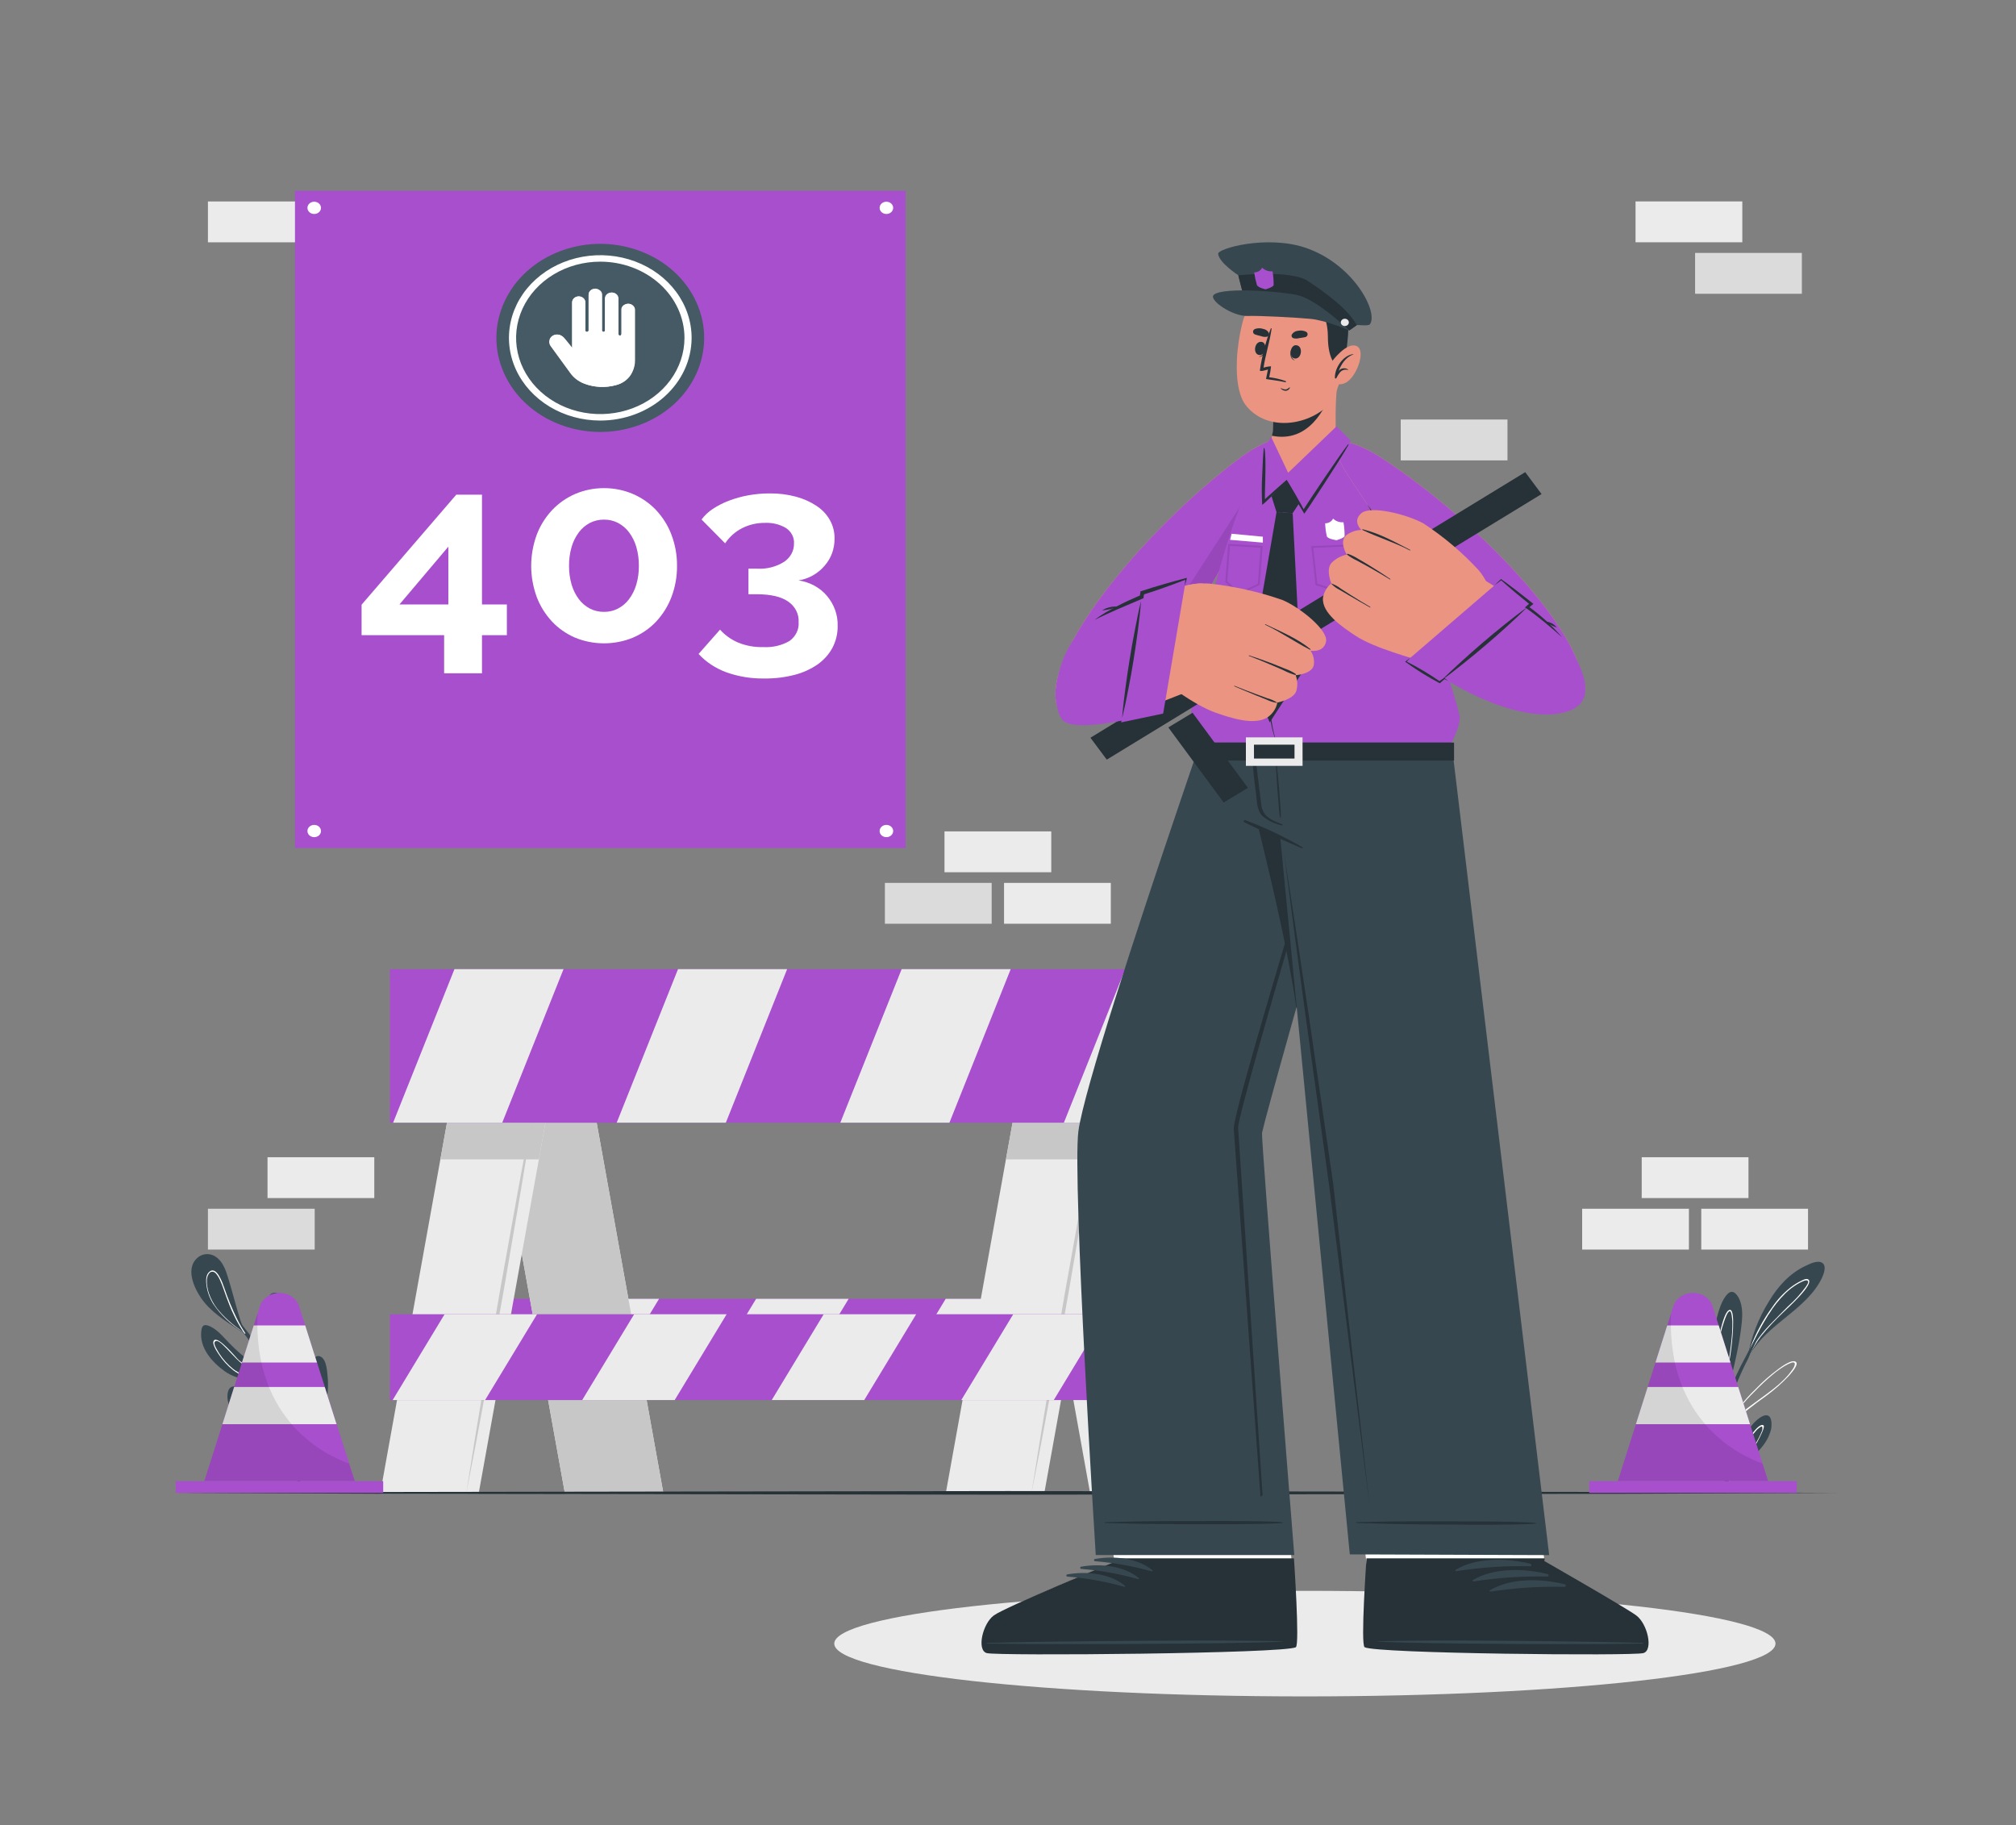 <svg width="739" height="669" viewBox="0 0 739 669" fill="none" xmlns="http://www.w3.org/2000/svg">
<rect x="0" y="0" width="739" height="669" fill="#808080" stroke="none"/>
<path d="M640.935 424.173H601.797V439.145H640.935V424.173Z" fill="#EBEBEB"/>
<path d="M619.105 443.052H579.967V458.024H619.105V443.052Z" fill="#EBEBEB"/>
<path d="M662.765 443.052H623.627V458.024H662.765V443.052Z" fill="#EBEBEB"/>
<path d="M137.203 424.173H98.065V439.145H137.203V424.173Z" fill="#EBEBEB"/>
<path d="M115.358 443.052H76.221V458.024H115.358V443.052Z" fill="#DBDBDB"/>
<path d="M385.359 304.743H346.222V319.715H385.359V304.743Z" fill="#EBEBEB"/>
<path d="M363.514 323.622H324.377V338.594H363.514V323.622Z" fill="#DBDBDB"/>
<path d="M552.595 153.776H513.458V168.749H552.595V153.776Z" fill="#DBDBDB"/>
<path d="M407.189 323.622H368.052V338.594H407.189V323.622Z" fill="#EBEBEB"/>
<path d="M638.674 73.831H599.536V88.803H638.674V73.831Z" fill="#EBEBEB"/>
<path d="M660.504 92.71H621.366V107.682H660.504V92.71Z" fill="#DBDBDB"/>
<path d="M115.358 73.845H76.221V88.817H115.358V73.845Z" fill="#EBEBEB"/>
<path d="M478.325 621.808C573.601 621.808 650.837 613.146 650.837 602.461C650.837 591.775 573.601 583.113 478.325 583.113C383.049 583.113 305.813 591.775 305.813 602.461C305.813 613.146 383.049 621.808 478.325 621.808Z" fill="#EBEBEB"/>
<path d="M101.524 505.964C95.05 506.165 87.838 506.5 82.487 502.7C77.536 499.194 73.117 493.976 73.782 487.982C73.974 486.269 74.403 485.212 76.427 485.935C79.517 487.058 81.881 490.136 84.025 492.29C86.738 495.111 89.742 497.691 92.996 499.997C95.302 501.603 97.77 502.981 100.12 504.519L101.007 505.121L101.332 505.349H101.524C101.576 505.349 101.626 505.361 101.672 505.381C101.718 505.402 101.759 505.432 101.79 505.469C101.79 505.469 101.79 505.536 101.79 505.576C101.803 505.618 101.807 505.661 101.8 505.704C101.794 505.746 101.777 505.787 101.752 505.824C101.727 505.86 101.694 505.892 101.655 505.916C101.615 505.94 101.571 505.957 101.524 505.964Z" fill="#37474F"/>
<path d="M101.834 505.576C96.159 505.482 90.01 505.723 85.473 502.231C83.379 500.553 81.592 498.584 80.182 496.397C79.531 495.434 77.566 492.544 78.378 491.393C79.856 489.319 86.626 497.789 87.572 498.605C91.118 501.524 95.443 503.557 100.12 504.506L101.007 505.108C97.71 504.48 94.547 503.378 91.636 501.843C87.601 499.662 85.355 496.491 82.192 493.427C81.512 492.771 79.457 490.59 78.674 491.955C78.171 492.852 80.152 495.675 80.477 496.277C81.811 498.314 83.475 500.159 85.414 501.749C89.951 505.335 96.055 505.201 101.79 505.416C101.805 505.509 101.834 505.536 101.834 505.576Z" fill="white"/>
<path d="M105.086 509.537C105.086 509.751 104.983 509.978 104.924 510.206C104.919 510.234 104.905 510.261 104.884 510.282C104.863 510.303 104.836 510.319 104.805 510.326C104.742 510.346 104.673 510.345 104.611 510.323C104.548 510.301 104.497 510.259 104.465 510.206C104.451 510.184 104.444 510.158 104.444 510.132C104.444 510.107 104.451 510.081 104.465 510.059C104.459 510.032 104.459 510.005 104.465 509.978V509.778C104.456 509.756 104.456 509.732 104.465 509.711C103.313 505.844 102.869 501.817 101.657 497.936C100.445 494.056 99.071 490.604 98.243 486.831C97.726 484.449 95.893 472.501 101.702 474C104.288 474.655 106.047 478.014 107.022 480.047C108.306 482.769 109.032 485.68 109.165 488.637C109.668 495.916 106.712 502.553 105.086 509.537Z" fill="#37474F"/>
<path d="M106.948 494.658C107.069 491.929 106.755 489.199 106.017 486.55C105.751 485.64 104.539 481.198 102.854 481.345C101.79 481.412 101.598 483.312 101.509 483.941C101.14 486.617 102.1 489.293 102.662 491.902C103.81 497.163 104.527 502.494 104.805 507.851C104.805 508.186 104.687 508.534 104.657 508.868C104.628 509.203 104.569 509.43 104.524 509.711C104.48 509.992 104.524 509.898 104.524 510.005C104.516 510.081 104.516 510.157 104.524 510.233C104.556 510.286 104.607 510.328 104.67 510.35C104.732 510.372 104.801 510.373 104.864 510.353C104.864 510.126 104.864 509.912 104.968 509.698C104.968 509.872 104.968 510.045 104.968 510.233C104.968 510.032 104.968 509.858 105.086 509.671C105.079 509.631 105.079 509.59 105.086 509.55C105.086 509.243 105.086 508.948 105.086 508.654C106.015 504.027 106.637 499.353 106.948 494.658ZM104.982 506.7C104.82 503.57 104.48 500.452 103.992 497.334C103.593 494.832 103.076 492.357 102.514 489.882C102.128 488.495 101.881 487.08 101.775 485.654C101.775 484.57 101.893 480.529 104.184 482.978C105.84 484.797 106.239 488.651 106.446 490.872C106.636 493.342 106.581 495.823 106.283 498.284C105.958 501.161 105.441 503.944 104.938 506.714L104.982 506.7Z" fill="white"/>
<path d="M108.574 525.593C108.496 525.602 108.416 525.602 108.338 525.593C102.426 525.325 94.548 525.834 89.626 522.288C85.99 519.612 82.428 514.501 83.581 510.112C84.882 505.175 92.257 511.102 94.208 512.534C99.302 516.539 104.142 520.801 108.707 525.298C108.7 525.329 108.7 525.361 108.707 525.392C108.825 525.526 108.707 525.566 108.574 525.593Z" fill="#37474F"/>
<path d="M108.766 525.445L107.746 524.856C103.903 522.653 100.13 520.303 96.425 517.805C95.508 517.163 88.857 511.798 87.852 513.711C87.246 514.875 89.449 517.23 90.143 518.033C91.393 519.456 92.891 520.685 94.577 521.672C98.523 523.893 103.297 524.348 107.761 525.445C107.977 525.477 108.19 525.526 108.397 525.592H108.5C108.707 525.566 108.825 525.526 108.766 525.445ZM97.075 522.395C95.188 521.62 93.459 520.561 91.961 519.264C90.971 518.421 87.527 515.25 88.414 513.912C88.902 513.216 89.316 513.577 90.247 514.005C90.683 514.195 91.103 514.414 91.503 514.661C92.493 515.25 93.41 515.932 94.341 516.601C95.952 517.779 97.607 518.916 99.292 520.013C102.041 521.797 104.859 523.514 107.746 525.164C104.199 524.161 100.504 523.773 97.075 522.395Z" fill="white"/>
<path d="M119.378 514.568C117.837 520.713 114.307 526.303 109.239 530.624C109.239 530.624 109.239 530.624 109.121 530.624C109.067 530.641 109.009 530.641 108.955 530.624C108.901 530.607 108.856 530.574 108.825 530.53C108.803 530.51 108.785 530.486 108.772 530.46C108.76 530.434 108.753 530.405 108.753 530.376C108.753 530.348 108.76 530.319 108.772 530.293C108.785 530.266 108.803 530.242 108.825 530.223L109.121 529.942C110.097 522.663 111.175 515.424 112.077 508.132C112.269 506.406 113.762 495.461 117.487 497.241C119.777 498.351 119.925 502.834 120.117 504.854C120.422 508.107 120.173 511.383 119.378 514.568Z" fill="#37474F"/>
<path d="M117.22 504.813C117.028 504.198 116.673 503.583 115.92 504.011C114.442 504.827 113.91 509.965 113.658 511.396C112.668 517.27 111.131 522.917 109.579 528.657L109.18 530.115L108.825 530.557C108.857 530.598 108.903 530.63 108.956 530.647C109.009 530.664 109.067 530.665 109.121 530.65C109.121 530.65 109.121 530.557 109.121 530.503C109.121 530.45 109.446 530.115 109.594 529.914C112.144 526.77 114.139 523.285 115.506 519.585C116.356 517.269 116.936 514.879 117.235 512.453C117.516 510.125 117.974 507.021 117.22 504.813ZM109.638 529.513L109.372 529.847C109.372 529.647 109.505 529.459 109.564 529.259C111.096 524.876 112.306 520.406 113.185 515.879C113.614 513.591 113.895 511.276 114.412 509.001C114.634 508.038 115.151 505.282 116.038 504.84C116.925 504.399 116.895 505.469 116.984 506.085C117.072 506.7 116.984 507.329 116.984 507.757C117.128 515.528 114.557 523.143 109.638 529.513Z" fill="white"/>
<path d="M110.215 546.291H109.032C109.032 545.341 109.032 544.405 109.032 543.468C108.899 539.668 108.722 535.868 108.471 532.055C108.338 529.887 108.16 527.733 107.909 525.606C107.909 525.539 107.909 525.459 107.909 525.392C107.909 525.325 107.909 525.044 107.909 524.856C107.909 524.669 107.909 524.495 107.835 524.295C107.296 519.474 105.924 514.761 103.771 510.326C103.017 508.841 102.204 507.396 101.332 505.964C101.332 505.83 101.169 505.696 101.081 505.563C101.091 505.523 101.091 505.482 101.081 505.442L100.829 505.014L100.623 504.706C97.888 500.344 94.711 496.183 91.755 491.982C90.897 490.791 90.04 489.587 89.212 488.369C89.155 488.303 89.105 488.231 89.065 488.155C88.992 488.071 88.928 487.982 88.873 487.888C85.148 482.536 81.483 477.184 77.61 471.965C77.448 471.778 77.802 471.604 77.95 471.791C80.566 475.257 83.271 478.669 85.961 482.107L87.025 483.445C87.734 484.355 88.503 485.252 89.138 486.121C90.617 487.941 91.932 489.747 93.277 491.594C97.269 496.701 100.907 502.028 104.17 507.543C104.406 507.958 104.628 508.372 104.85 508.8C105.071 509.229 105.13 509.322 105.249 509.59C105.367 509.857 105.559 510.205 105.707 510.513C108.121 515.876 109.467 521.584 109.683 527.372L109.771 528.59C109.771 528.763 109.771 528.964 109.771 529.151C109.764 529.249 109.764 529.348 109.771 529.446C109.771 529.58 109.771 529.7 109.771 529.847C109.771 529.941 109.771 530.035 109.771 530.142V531.185C109.949 534.985 110.052 538.785 110.141 542.585C110.111 543.856 110.17 545.074 110.215 546.291Z" fill="#37474F"/>
<path d="M74.92 477.398C71.683 473.451 67.53 465.356 72.304 461.101C73.168 460.282 74.337 459.782 75.585 459.698C76.832 459.614 78.07 459.952 79.058 460.646C81.586 462.292 82.709 465.41 83.492 467.992C85.68 474.896 87.128 481.921 89.848 488.677C89.965 488.913 90.068 489.154 90.158 489.4C90.158 489.547 89.966 489.601 89.907 489.467C89.848 489.333 89.73 489.025 89.626 488.811C84.527 485.413 78.748 482.068 74.92 477.398Z" fill="#37474F"/>
<path d="M89.936 488.691L89.862 488.571C88.762 486.928 87.775 485.226 86.906 483.473C85.106 479.797 83.551 476.026 82.251 472.18C81.733 470.709 79.413 463.457 76.546 466.347C75.348 467.564 75.526 469.718 75.703 471.204C76.033 473.592 76.882 475.897 78.201 477.987C80.933 482.037 84.598 485.506 88.946 488.156L89.522 488.544C89.556 488.609 89.596 488.672 89.641 488.731C89.636 488.771 89.636 488.812 89.641 488.852C89.665 488.857 89.69 488.857 89.715 488.852C89.739 488.86 89.765 488.864 89.79 488.863C89.817 488.863 89.842 488.857 89.865 488.847C89.889 488.837 89.91 488.823 89.927 488.805C89.944 488.788 89.958 488.767 89.966 488.745C89.963 488.724 89.952 488.706 89.936 488.691ZM88.68 487.888C85.195 485.566 82.121 482.778 79.561 479.62C78.278 477.935 77.281 476.086 76.605 474.134C76.304 473.26 76.087 472.365 75.954 471.458C75.843 470.785 75.799 470.104 75.821 469.424C75.821 467.939 76.56 466.32 77.536 466.159C78.511 465.999 79.132 466.601 79.93 467.845C80.194 468.279 80.431 468.726 80.64 469.183C81.154 470.303 81.603 471.446 81.985 472.609C82.65 474.535 83.33 476.435 84.098 478.322C84.615 479.66 85.162 480.877 85.768 482.122C86.785 484.274 87.97 486.358 89.316 488.357C89.093 488.212 88.881 488.056 88.68 487.888Z" fill="white"/>
<path d="M638.038 488.37C637.506 492.277 636.678 496.157 635.806 500.01C635.304 502.191 634.786 504.372 634.328 506.567C633.796 508.975 632.998 511.437 633.722 513.872C633.736 513.983 633.736 514.095 633.722 514.207C633.687 514.248 633.639 514.28 633.585 514.299C633.531 514.318 633.473 514.324 633.415 514.316C633.358 514.308 633.304 514.286 633.259 514.253C633.215 514.219 633.181 514.176 633.161 514.126V513.952C632.76 513.311 632.447 512.628 632.229 511.919C631.396 510.075 630.681 508.19 630.086 506.272C628.836 502.353 628.131 498.308 627.988 494.23C627.873 490.579 628.295 486.93 629.244 483.379C630.012 480.542 631.106 476.314 633.441 474.147C635.555 472.18 637.314 475.324 637.875 476.916C639.206 480.556 638.496 484.717 638.038 488.37Z" fill="#37474F"/>
<path d="M634.166 480.128C632.599 480.128 631.446 484.731 630.884 486.711C630.013 489.848 629.567 493.07 629.554 496.304C629.567 502.103 630.667 507.858 632.806 513.324C632.88 513.538 632.968 513.765 633.057 513.993V514.14C633.075 514.19 633.108 514.235 633.152 514.27C633.196 514.305 633.25 514.328 633.307 514.338C633.365 514.347 633.424 514.343 633.479 514.324C633.534 514.306 633.582 514.275 633.619 514.234C633.515 513.752 633.441 513.284 633.382 512.802C633.323 512.32 633.264 511.932 633.234 511.464C633.015 506.746 633.337 502.019 634.195 497.361C635.052 492.023 636.25 480.128 634.166 480.128ZM633.042 512.454C633.116 513.096 633.234 513.712 633.353 514.341C633.19 513.886 633.042 513.431 632.88 513.003C631.16 508.136 630.165 503.082 629.924 497.977C629.728 493.553 630.373 489.131 631.83 484.905C632.052 484.276 633.19 480.436 634.166 480.623C634.845 480.757 635.008 484.222 635.023 484.302C635.023 484.985 635.023 485.64 635.023 486.39C635.023 487.821 634.89 489.253 634.757 490.685C634.461 493.776 633.973 496.866 633.56 499.944C632.851 504.081 632.678 508.28 633.042 512.454Z" fill="white"/>
<path d="M658.346 499.234C656.986 497.99 652.936 501.054 651.931 501.777C648.908 504.001 646.109 506.463 643.566 509.136C639.215 513.274 635.609 518.006 632.88 523.158L632.747 523.318V523.573V523.653C632.722 523.681 632.708 523.717 632.708 523.753C632.708 523.79 632.722 523.825 632.747 523.854L632.954 523.639C633.456 523.078 633.988 522.542 634.521 522.007C634.606 521.912 634.7 521.822 634.801 521.74C638.727 518.167 642.904 514.829 647.305 511.745C650.321 509.541 653.106 507.091 655.626 504.426C656.232 503.703 659.499 500.278 658.346 499.234ZM657.09 501.91C653.675 507.022 647.778 510.768 642.768 514.501C639.311 516.942 636.124 519.68 633.249 522.676C635.905 518.103 639.226 513.873 643.122 510.099C645.251 507.876 647.516 505.763 649.906 503.77C651.201 502.688 652.579 501.691 654.03 500.786C654.899 500.242 655.837 499.792 656.824 499.448C658.73 498.967 657.71 501.081 657.09 501.964V501.91Z" fill="white"/>
<path d="M632.067 535.963C632.036 536.008 631.993 536.046 631.941 536.072C631.889 536.098 631.831 536.111 631.771 536.11L631.845 536.204C631.855 536.212 631.863 536.223 631.868 536.234C631.874 536.246 631.876 536.258 631.876 536.27C631.876 536.283 631.874 536.295 631.868 536.307C631.863 536.318 631.855 536.329 631.845 536.337C631.824 536.353 631.798 536.361 631.771 536.361C631.744 536.361 631.718 536.353 631.697 536.337C626.362 531.414 621.218 525.433 618.558 518.943C617.41 516.198 616.766 513.301 616.651 510.367C616.651 508.36 616.474 504.319 618.366 502.861C622.179 499.917 625.667 512.387 626.185 514.274C627.13 517.699 627.751 521.191 628.623 524.63C629.584 528.403 630.84 532.096 632.082 535.789C632.1 535.847 632.094 535.908 632.067 535.963Z" fill="#37474F"/>
<path d="M632.067 535.962C631.86 535.641 631.653 535.32 631.461 534.999C628.232 529.768 625.914 524.118 624.588 518.247C624.016 515.279 623.166 512.361 622.046 509.523C621.736 508.828 620.79 506.178 619.519 507.516C618.868 508.212 619.415 513.257 619.667 514.554C620.311 517.513 621.353 520.389 622.77 523.118C625.083 527.721 628.022 532.045 631.52 535.989L631.831 536.337C631.84 536.328 631.848 536.318 631.854 536.306C631.859 536.295 631.862 536.283 631.862 536.27C631.862 536.258 631.859 536.245 631.854 536.234C631.848 536.222 631.84 536.212 631.831 536.203L631.757 536.11C631.818 536.113 631.88 536.101 631.934 536.075C631.989 536.049 632.035 536.01 632.067 535.962ZM624.308 525.258C622.775 522.605 621.547 519.816 620.642 516.936C620.301 515.787 620.035 514.621 619.844 513.444C619.682 512.523 619.593 511.593 619.578 510.661C619.578 508.386 619.8 507.797 620.228 507.717C620.657 507.637 620.849 507.918 621.588 509.269C622.042 510.16 622.403 511.087 622.667 512.039C623.051 513.377 623.391 514.715 623.716 516.053C624.367 518.729 624.973 521.499 625.845 524.161C627.075 527.992 628.86 531.658 631.151 535.066C628.573 531.969 626.284 528.684 624.308 525.245V525.258Z" fill="white"/>
<path d="M649.197 524.001C648.567 526.402 647.372 528.652 645.694 530.597C642.516 534.611 638.467 537.863 635.008 541.609C634.491 542.158 633.988 542.733 633.53 543.322C633.53 543.388 633.072 544.205 633.087 544.138L633.249 543.281C633.796 540.605 635.629 532.738 637.89 528.684C639.258 526.119 640.96 523.711 642.96 521.512C643.935 520.509 646.241 518.341 647.97 518.836C649.7 519.331 649.463 522.743 649.197 524.001Z" fill="#37474F"/>
<path d="M646.374 522.408C644.512 521.365 639.738 529.098 639.087 530.088C636.718 533.789 634.885 537.751 633.634 541.876C633.486 542.344 633.353 542.799 633.235 543.281L633.042 544.137C633.042 544.137 633.442 543.388 633.501 543.308L633.752 543.013C634.166 542.532 634.58 542.063 635.008 541.675C637.077 538.866 639.206 536.069 641.231 533.219C642.704 531.17 643.994 529.018 645.088 526.783C645.325 526.208 647.187 522.85 646.374 522.408ZM645.842 524.576C643.196 531.266 637.816 536.618 633.708 542.572L633.515 542.866C633.515 542.692 633.619 542.518 633.678 542.344C634.787 538.954 636.247 535.666 638.038 532.523C639.134 530.611 640.358 528.761 641.704 526.984C642.398 525.982 643.163 525.021 643.994 524.107C644.379 523.733 645.472 522.769 645.842 522.89C646.211 523.01 646.005 524.134 645.886 524.576H645.842Z" fill="white"/>
<path d="M667.82 468.501C662.307 479.954 647.837 485.292 641.57 496.344C641.378 496.679 641.201 497.027 641.023 497.375C641.007 497.409 640.981 497.44 640.949 497.463C640.916 497.487 640.878 497.503 640.836 497.509C640.795 497.516 640.753 497.513 640.714 497.501C640.674 497.49 640.638 497.469 640.61 497.442C640.591 497.411 640.582 497.376 640.582 497.341C640.582 497.306 640.591 497.272 640.61 497.241L640.743 497C641.978 489.945 644.601 483.147 648.487 476.93C651.65 471.645 655.981 466.708 661.996 463.925C663.474 463.229 666.356 461.784 668.012 462.921C669.667 464.058 668.499 467.082 667.82 468.501Z" fill="#37474F"/>
<path d="M662.854 468.982C662.159 468.514 661.095 469.089 660.489 469.37C658.986 470.078 657.582 470.945 656.306 471.952C653.699 474.032 651.453 476.454 649.64 479.138C646.369 483.632 643.727 488.477 641.777 493.561C641.363 494.712 640.994 495.876 640.684 497.053C640.684 497.201 640.61 497.348 640.58 497.481C640.603 497.512 640.634 497.537 640.67 497.554C640.706 497.571 640.746 497.58 640.787 497.58C640.828 497.58 640.868 497.571 640.904 497.554C640.94 497.537 640.971 497.512 640.994 497.481C641.156 497.147 641.334 496.826 641.526 496.491C641.526 496.491 641.526 496.491 641.526 496.398C642.596 494.109 643.913 491.922 645.457 489.868C647.987 486.754 650.742 483.795 653.705 481.011C654.872 479.82 665.277 470.601 662.854 468.982ZM661.967 471.658C660.08 474.254 657.89 476.659 655.434 478.83C653.143 481.145 650.837 483.432 648.591 485.774C646.797 487.636 645.18 489.633 643.758 491.741C642.592 493.495 641.602 495.34 640.802 497.254C641.388 495.302 642.108 493.385 642.96 491.514C644.515 488.201 646.297 484.979 648.295 481.867C648.328 481.832 648.354 481.791 648.369 481.747C650.057 478.97 652.106 476.387 654.473 474.053C655.765 472.787 657.219 471.664 658.804 470.708C660.622 469.651 662.203 468.955 662.661 469.477C663.12 469.999 662.469 470.855 661.967 471.645V471.658Z" fill="white"/>
<path d="M648.561 481.934C646.906 485.159 645.325 488.437 643.758 491.728C643.019 493.267 642.28 494.806 641.57 496.344C641.57 496.344 641.57 496.411 641.57 496.438L640.772 498.111C638.154 503.108 635.989 508.29 634.299 513.605C633.568 516.434 633.128 519.319 632.983 522.221C632.983 522.516 632.983 522.823 632.983 523.118V523.6C632.976 523.693 632.976 523.787 632.983 523.881C632.88 526.396 632.983 528.911 632.983 531.36C633.057 534.785 633.382 538.184 633.737 541.569C633.73 541.667 633.73 541.765 633.737 541.863V542.332C633.737 542.412 633.737 542.479 633.737 542.559V543.001C633.855 544.084 633.959 545.181 634.062 546.279H632.909C632.171 542.952 631.707 539.579 631.52 536.19C631.513 536.119 631.513 536.047 631.52 535.976C631.52 535.655 631.52 535.307 631.52 534.986C631.52 534.665 631.52 534.183 631.52 533.768C631.52 532.792 631.446 531.815 631.431 530.851C631.134 525.191 631.581 519.518 632.762 513.953C632.762 513.805 632.762 513.658 632.88 513.498C632.874 513.435 632.874 513.373 632.88 513.31C632.897 513.202 632.922 513.095 632.954 512.989L633.116 512.467C633.205 512.16 633.308 511.852 633.397 511.558L633.486 511.277C635.262 506.514 637.39 501.865 639.856 497.361L641.127 494.913C641.378 494.458 641.615 494.003 641.851 493.575L642.975 491.514C644.733 488.29 646.566 485.105 648.31 481.867C648.369 481.68 648.65 481.774 648.561 481.934Z" fill="#37474F"/>
<path d="M450.14 476.074H187.647V507.544H450.14V476.074Z" fill="#A84FCE"/>
<path d="M241.594 476.074L222.543 507.544H188.652L207.704 476.074H241.594Z" fill="#EBEBEB"/>
<path d="M311.09 476.074L292.038 507.544H258.133L277.169 476.074H311.09Z" fill="#EBEBEB"/>
<path d="M380.57 476.074L361.519 507.544H327.614L346.665 476.074H380.57Z" fill="#EBEBEB"/>
<path d="M450.051 476.074L431 507.544H397.095L416.146 476.074H450.051Z" fill="#EBEBEB"/>
<path d="M399.636 547.483H435.744L408.992 399.005H372.899L399.636 547.483Z" fill="#EBEBEB"/>
<path d="M207.097 547.483H243.205L216.468 399.005H180.36L207.097 547.483Z" fill="#EBEBEB"/>
<path d="M414.417 547.483H450.524L423.772 399.005H387.68L414.417 547.483Z" fill="#C7C7C7"/>
<path d="M207.097 547.483H243.205L216.468 399.005H180.36L207.097 547.483Z" fill="#C7C7C7"/>
<path d="M202.191 399.019L199.944 411.515L197.535 424.949L175.454 547.483H139.361L161.427 424.949L163.851 411.515L166.098 399.019H202.191Z" fill="#EBEBEB"/>
<path d="M196.973 399.019C195.067 411.422 193.027 423.812 190.958 436.202L184.588 473.344L177.922 510.434L174.478 528.965L170.887 547.483L173.843 528.885L176.917 510.287L183.272 473.157L189.938 436.054C192.214 423.705 194.52 411.342 196.973 399.019Z" fill="#C7C7C7"/>
<path d="M199.944 411.516L197.535 424.949H161.427L163.851 411.516H199.944Z" fill="#C7C7C7"/>
<path d="M409.51 399.019L407.263 411.515L404.839 424.949L382.773 547.483H346.665L368.746 424.949L371.17 411.515L373.417 399.019H409.51Z" fill="#EBEBEB"/>
<path d="M404.174 399.019C402.267 411.422 400.228 423.812 398.159 436.202L391.788 473.344L385.123 510.434L381.679 528.965L378.087 547.483L381.043 528.885L384.118 510.287L390.488 473.157L397.154 436.054C399.415 423.705 401.721 411.342 404.174 399.019Z" fill="#C7C7C7"/>
<path d="M407.263 411.516H371.171L368.747 424.949H404.839L407.263 411.516Z" fill="#C7C7C7"/>
<path d="M405.416 481.721H142.923V513.19H405.416V481.721Z" fill="#A84FCE"/>
<path d="M196.87 481.721L177.818 513.19H143.928L162.979 481.721H196.87Z" fill="#EBEBEB"/>
<path d="M266.365 481.721L247.314 513.19H213.409L232.46 481.721H266.365Z" fill="#EBEBEB"/>
<path d="M335.846 481.721L316.795 513.19H282.89L301.941 481.721H335.846Z" fill="#EBEBEB"/>
<path d="M405.327 481.721L386.275 513.19H352.37L371.422 481.721H405.327Z" fill="#EBEBEB"/>
<path d="M452.564 355.239H142.923V411.529H452.564V355.239Z" fill="#A84FCE"/>
<path d="M206.565 355.239L184.1 411.516H144.105L166.585 355.239H206.565Z" fill="#EBEBEB"/>
<path d="M288.536 355.239L266.07 411.516H226.061L248.541 355.239H288.536Z" fill="#EBEBEB"/>
<path d="M370.491 355.239L348.025 411.516H308.03L330.511 355.239H370.491Z" fill="#EBEBEB"/>
<path d="M452.46 355.239L429.995 411.516H389.985L412.466 355.239H452.46Z" fill="#EBEBEB"/>
<path d="M64.943 547.202L141.075 546.881L217.222 546.761L369.5 546.533L521.778 546.761L597.925 546.881L674.057 547.202L597.925 547.537L521.778 547.657L369.5 547.871L217.222 547.644L141.075 547.537L64.943 547.202Z" fill="#263238"/>
<path d="M331.959 69.938H108.13V310.844H331.959V69.938Z" fill="#A84FCE"/>
<path d="M234.388 155.783C253.866 148.612 263.235 128.504 255.314 110.871C247.392 93.238 225.181 84.756 205.703 91.927C186.224 99.098 176.855 119.206 184.777 136.839C192.698 154.472 214.909 162.954 234.388 155.783Z" fill="#455A64"/>
<path d="M220.045 154.151C213.424 154.151 206.951 152.374 201.446 149.044C195.941 145.714 191.65 140.981 189.116 135.443C186.582 129.906 185.919 123.812 187.211 117.933C188.503 112.055 191.691 106.655 196.373 102.416C201.055 98.178 207.02 95.292 213.514 94.122C220.007 92.953 226.738 93.553 232.856 95.847C238.973 98.141 244.201 102.025 247.879 107.009C251.558 111.993 253.521 117.852 253.521 123.846C253.513 131.881 249.984 139.585 243.708 145.267C237.431 150.949 228.921 154.144 220.045 154.151ZM220.045 95.908C213.941 95.908 207.974 97.547 202.899 100.617C197.824 103.686 193.869 108.05 191.533 113.155C189.197 118.259 188.586 123.877 189.777 129.296C190.968 134.715 193.907 139.693 198.223 143.6C202.539 147.508 208.038 150.168 214.024 151.246C220.01 152.324 226.215 151.771 231.854 149.657C237.493 147.542 242.313 143.961 245.704 139.367C249.095 134.773 250.905 129.371 250.905 123.846C250.897 116.438 247.643 109.337 241.858 104.099C236.072 98.861 228.227 95.915 220.045 95.908Z" fill="white"/>
<path d="M209.713 127.431L209.625 127.324C208.723 126.2 207.836 125.076 206.905 123.979C206.622 123.636 206.277 123.337 205.885 123.096C205.51 122.863 205.078 122.717 204.627 122.67C204.175 122.622 203.718 122.675 203.294 122.824C202.87 122.973 202.493 123.214 202.195 123.524C201.897 123.835 201.687 124.207 201.584 124.608C201.479 125.001 201.468 125.41 201.552 125.807C201.636 126.204 201.813 126.58 202.072 126.91L209.166 136.65C210.392 138.42 212.187 139.807 214.31 140.624C217.926 142 221.957 142.203 225.72 141.199C227.061 140.878 228.303 140.283 229.351 139.459C230.399 138.636 231.225 137.606 231.765 136.449C232.447 135.074 232.795 133.582 232.785 132.074C232.785 128.06 232.785 124.046 232.785 120.099C232.785 117.945 232.785 115.791 232.785 113.637C232.799 113.297 232.725 112.959 232.569 112.649C232.412 112.34 232.177 112.069 231.883 111.857C231.537 111.584 231.109 111.411 230.653 111.36C230.197 111.31 229.735 111.385 229.326 111.576C228.899 111.737 228.536 112.014 228.287 112.368C228.039 112.722 227.917 113.137 227.937 113.556C227.937 116.46 227.937 119.35 227.937 122.253C227.937 122.748 227.715 123.016 227.316 123.016C226.917 123.016 226.71 122.748 226.71 122.253V109.716C226.725 109.538 226.725 109.359 226.71 109.181C226.644 108.621 226.34 108.106 225.863 107.744C225.386 107.381 224.773 107.2 224.152 107.239C223.531 107.277 222.951 107.531 222.532 107.948C222.113 108.365 221.889 108.912 221.907 109.475V120.835C221.914 120.942 221.914 121.049 221.907 121.156C221.889 121.285 221.822 121.405 221.716 121.493C221.611 121.581 221.474 121.632 221.33 121.638C221.187 121.646 221.045 121.605 220.933 121.524C220.821 121.442 220.746 121.325 220.724 121.196C220.709 121.081 220.709 120.964 220.724 120.848V108.258C220.731 108.142 220.731 108.026 220.724 107.91C220.707 107.556 220.591 107.212 220.387 106.91C220.183 106.608 219.897 106.358 219.557 106.184C219.189 105.95 218.757 105.814 218.308 105.792C217.86 105.77 217.413 105.863 217.02 106.06C216.627 106.256 216.303 106.549 216.085 106.905C215.867 107.261 215.764 107.664 215.788 108.07C215.788 112.334 215.788 116.594 215.788 120.848C215.795 120.946 215.795 121.045 215.788 121.143C215.77 121.278 215.699 121.402 215.587 121.493C215.476 121.584 215.332 121.636 215.182 121.638C215.035 121.639 214.893 121.593 214.782 121.506C214.671 121.42 214.597 121.301 214.576 121.17C214.568 121.072 214.568 120.973 214.576 120.875V116.125C214.576 114.359 214.576 112.58 214.576 110.773C214.571 110.487 214.504 110.204 214.378 109.941C214.253 109.678 214.071 109.44 213.844 109.241C213.385 108.838 212.769 108.617 212.13 108.626C211.491 108.635 210.882 108.873 210.437 109.288C209.992 109.703 209.748 110.262 209.758 110.84V127.431H209.713Z" fill="white"/>
<path d="M209.713 127.432V110.881C209.709 110.594 209.766 110.31 209.883 110.044C209.999 109.777 210.173 109.534 210.393 109.329C210.838 108.913 211.447 108.675 212.086 108.666C212.725 108.657 213.341 108.879 213.8 109.281C214.259 109.684 214.522 110.235 214.532 110.814C214.532 112.58 214.532 114.36 214.532 116.166V120.916C214.524 121.014 214.524 121.112 214.532 121.21C214.553 121.341 214.626 121.461 214.738 121.547C214.849 121.633 214.991 121.68 215.138 121.678C215.288 121.676 215.432 121.625 215.543 121.534C215.655 121.443 215.726 121.318 215.744 121.183C215.751 121.085 215.751 120.987 215.744 120.889C215.744 116.634 215.744 112.375 215.744 108.111C215.737 107.724 215.845 107.342 216.057 107.005C216.268 106.669 216.576 106.39 216.947 106.197C217.318 106.005 217.74 105.906 218.167 105.91C218.595 105.915 219.014 106.024 219.38 106.224C219.72 106.399 220.006 106.649 220.21 106.951C220.414 107.253 220.53 107.597 220.547 107.95C220.554 108.066 220.554 108.183 220.547 108.298V120.889C220.532 121.005 220.532 121.121 220.547 121.237C220.569 121.366 220.643 121.482 220.755 121.564C220.868 121.646 221.009 121.687 221.153 121.678C221.297 121.673 221.433 121.622 221.539 121.533C221.645 121.445 221.712 121.326 221.73 121.197C221.737 121.09 221.737 120.983 221.73 120.876V109.476C221.712 108.913 221.936 108.365 222.355 107.948C222.773 107.531 223.354 107.277 223.975 107.239C224.596 107.201 225.209 107.382 225.686 107.744C226.163 108.106 226.466 108.621 226.533 109.181C226.548 109.36 226.548 109.538 226.533 109.717V122.254C226.533 122.749 226.74 123.016 227.139 123.016C227.538 123.016 227.76 122.749 227.76 122.254C227.76 119.35 227.76 116.46 227.76 113.557C227.739 113.138 227.862 112.723 228.11 112.369C228.359 112.014 228.721 111.738 229.149 111.576C229.557 111.386 230.019 111.311 230.475 111.361C230.931 111.411 231.36 111.584 231.706 111.857C232 112.069 232.235 112.341 232.391 112.65C232.548 112.959 232.622 113.297 232.608 113.637C232.608 115.791 232.608 117.945 232.608 120.1C232.608 124.114 232.608 128.128 232.608 132.075C232.618 133.582 232.27 135.074 231.588 136.45C231.047 137.607 230.222 138.636 229.174 139.46C228.126 140.283 226.884 140.878 225.543 141.2C221.78 142.204 217.749 142 214.133 140.624C212.014 139.814 210.219 138.437 208.989 136.677L201.895 126.937C201.636 126.607 201.459 126.231 201.375 125.834C201.291 125.437 201.302 125.028 201.407 124.635C201.499 124.217 201.706 123.826 202.009 123.5C202.312 123.174 202.702 122.922 203.141 122.768C203.581 122.615 204.056 122.564 204.523 122.622C204.99 122.679 205.433 122.843 205.811 123.097C206.203 123.338 206.548 123.636 206.831 123.98C207.762 125.077 208.649 126.201 209.551 127.325L209.639 127.432H209.713Z" fill="white"/>
<path d="M115.18 78.434C116.552 78.434 117.663 77.428 117.663 76.186C117.663 74.945 116.552 73.939 115.18 73.939C113.809 73.939 112.697 74.945 112.697 76.186C112.697 77.428 113.809 78.434 115.18 78.434Z" fill="white"/>
<path d="M324.923 78.434C326.295 78.434 327.407 77.428 327.407 76.186C327.407 74.945 326.295 73.939 324.923 73.939C323.552 73.939 322.44 74.945 322.44 76.186C322.44 77.428 323.552 78.434 324.923 78.434Z" fill="white"/>
<path d="M115.18 306.857C116.552 306.857 117.663 305.851 117.663 304.609C117.663 303.368 116.552 302.361 115.18 302.361C113.809 302.361 112.697 303.368 112.697 304.609C112.697 305.851 113.809 306.857 115.18 306.857Z" fill="white"/>
<path d="M324.923 306.857C326.295 306.857 327.407 305.851 327.407 304.609C327.407 303.368 326.295 302.361 324.923 302.361C323.552 302.361 322.44 303.368 322.44 304.609C322.44 305.851 323.552 306.857 324.923 306.857Z" fill="white"/>
<path d="M162.802 246.781V232.812H132.547V221.653L167.25 181.326H176.68V221.56H185.799V232.812H176.68V246.781H162.802ZM146.425 221.56H164.353V200.366L146.425 221.56Z" fill="white"/>
<path d="M248.171 207.39C248.215 211.266 247.53 215.121 246.146 218.79C244.914 222.078 243.02 225.131 240.559 227.794C238.222 230.29 235.325 232.306 232.061 233.708C228.719 235.092 225.087 235.809 221.412 235.809C217.737 235.809 214.105 235.092 210.763 233.708C207.523 232.294 204.648 230.279 202.323 227.794C199.862 225.131 197.968 222.078 196.737 218.79C194.047 211.403 194.047 203.43 196.737 196.044C197.965 192.754 199.86 189.7 202.323 187.039C204.65 184.546 207.524 182.519 210.763 181.085C214.091 179.657 217.729 178.917 221.412 178.917C225.095 178.917 228.732 179.657 232.061 181.085C235.324 182.507 238.22 184.536 240.559 187.039C243.023 189.7 244.918 192.754 246.146 196.044C247.524 199.695 248.209 203.531 248.171 207.39ZM234.189 207.39C234.212 205.066 233.899 202.75 233.258 200.499C232.715 198.593 231.821 196.784 230.612 195.147C229.569 193.73 228.184 192.545 226.563 191.682C225.005 190.865 223.233 190.445 221.434 190.464C219.602 190.443 217.796 190.864 216.202 191.682C214.587 192.549 213.209 193.733 212.167 195.147C210.959 196.784 210.064 198.593 209.521 200.499C208.88 202.75 208.567 205.066 208.59 207.39C208.563 209.701 208.876 212.005 209.521 214.241C210.065 216.146 210.96 217.956 212.167 219.593C213.209 221.006 214.587 222.191 216.202 223.058C217.796 223.876 219.602 224.296 221.434 224.276C223.233 224.295 225.005 223.875 226.563 223.058C228.184 222.195 229.569 221.01 230.612 219.593C231.82 217.956 232.714 216.146 233.258 214.241C233.903 212.005 234.216 209.701 234.189 207.39Z" fill="white"/>
<path d="M292.718 212.742C296.819 213.356 300.514 215.349 303.064 218.322C305.771 221.5 307.181 225.428 307.054 229.441C307.101 232.214 306.444 234.961 305.133 237.469C303.862 239.827 302.017 241.895 299.738 243.516C297.215 245.262 294.352 246.565 291.299 247.356C287.662 248.297 283.892 248.748 280.11 248.694C275.342 248.77 270.604 247.988 266.173 246.393C262.258 244.938 258.793 242.642 256.078 239.703L263.941 230.792C265.707 232.777 267.938 234.381 270.474 235.488C273.396 236.699 276.588 237.281 279.8 237.188C283.197 237.387 286.574 236.594 289.437 234.926C290.567 234.1 291.459 233.038 292.036 231.83C292.613 230.623 292.857 229.307 292.747 227.995C292.833 226.557 292.529 225.121 291.862 223.813C291.195 222.504 290.185 221.364 288.919 220.489C286.357 218.705 282.49 217.813 277.317 217.813H274.361V208.447H277.583C281.128 208.643 284.639 207.732 287.53 205.865C288.648 205.09 289.549 204.088 290.16 202.94C290.771 201.792 291.075 200.53 291.048 199.255C291.127 198.153 290.897 197.05 290.38 196.049C289.864 195.048 289.077 194.181 288.092 193.529C285.848 192.203 283.201 191.547 280.524 191.655C277.534 191.611 274.585 192.29 271.981 193.622C269.431 194.954 267.307 196.863 265.818 199.162L257.172 190.424C258.278 188.909 259.681 187.59 261.31 186.531C263.143 185.319 265.127 184.309 267.222 183.52C269.508 182.65 271.885 181.991 274.317 181.554C276.91 181.084 279.549 180.851 282.194 180.858C285.456 180.821 288.705 181.231 291.831 182.075C294.529 182.8 297.07 183.94 299.339 185.447C301.429 186.824 303.119 188.638 304.264 190.736C305.409 192.833 305.976 195.15 305.916 197.489C305.928 199.307 305.614 201.114 304.985 202.841C304.37 204.489 303.445 206.028 302.251 207.39C301.088 208.764 299.668 209.942 298.053 210.869C296.43 211.808 294.616 212.445 292.718 212.742Z" fill="white"/>
<path d="M130.064 542.907H74.89L95.39 478.362C95.916 477.05 96.876 475.917 98.138 475.116C99.401 474.314 100.906 473.885 102.447 473.885C103.989 473.885 105.494 474.314 106.756 475.116C108.019 475.917 108.979 477.05 109.505 478.362L130.064 542.907Z" fill="#A84FCE"/>
<path d="M116.186 499.436H88.695L93.011 485.828H111.885L116.186 499.436Z" fill="#EBEBEB"/>
<path d="M123.369 522.021H81.526L85.842 508.4H119.038L123.369 522.021Z" fill="#EBEBEB"/>
<g style="mix-blend-mode:multiply" opacity="0.1">
<path d="M130.064 542.907H74.89L94.4 481.453C92.73 521.218 120.132 533.702 127.936 536.445L130.064 542.907Z" fill="black"/>
</g>
<path d="M140.469 542.907H64.411V547.202H140.469V542.907Z" fill="#A84FCE"/>
<path d="M648.147 542.907H593.033L613.533 478.362C614.059 477.05 615.018 475.917 616.281 475.116C617.544 474.314 619.048 473.885 620.59 473.885C622.132 473.885 623.636 474.314 624.899 475.116C626.162 475.917 627.121 477.05 627.647 478.362L648.147 542.907Z" fill="#A84FCE"/>
<path d="M634.343 499.436H606.837L611.153 485.828H630.027L634.343 499.436Z" fill="#EBEBEB"/>
<path d="M641.511 522.021H599.669L603.985 508.4H637.181L641.511 522.021Z" fill="#EBEBEB"/>
<g style="mix-blend-mode:multiply" opacity="0.1">
<path d="M648.133 542.907H593.033L612.542 481.453C610.872 521.218 638.274 533.702 646.078 536.445L648.133 542.907Z" fill="black"/>
</g>
<path d="M658.612 542.907H582.554V547.202H658.612V542.907Z" fill="#A84FCE"/>
<path d="M362.834 604.63C366.381 605.66 470.92 604.482 474.733 602.221C476.211 601.392 468.821 512.348 468.821 512.348L401.277 512.95L408.46 572.531C408.46 572.531 370.032 588.587 366.13 591.517C362.228 594.447 359.302 603.613 362.834 604.63Z" fill="#EB9481"/>
<path d="M362.849 604.629C366.381 605.659 470.935 604.482 474.733 602.221C475.413 601.846 474.216 582.726 472.738 562.241H407.248L408.489 572.517C408.489 572.517 370.061 588.573 366.145 591.517C362.228 594.46 359.287 603.599 362.849 604.629Z" fill="white"/>
<path d="M361.696 605.927C365.421 607.037 470.979 606.128 475.014 603.773C476.492 602.89 474.32 571.38 474.32 571.192H409.022V572.249C409.022 572.249 368.436 589.095 364.312 592.119C360.188 595.143 357.957 604.843 361.696 605.927Z" fill="#263238"/>
<path d="M361.977 602.18C379.92 601.632 452.327 600.949 470.107 601.632C470.255 601.632 470.255 601.726 470.107 601.739C452.371 602.635 379.949 602.796 361.977 602.448C361.592 602.435 361.592 602.194 361.977 602.18Z" fill="#37474F"/>
<path d="M401.38 571.433C408.43 570.189 417.077 571.099 422.516 575.608C422.723 575.782 422.516 576.049 422.22 575.983C415.45 574.071 408.474 572.82 401.41 572.25C401.304 572.236 401.206 572.188 401.134 572.116C401.063 572.043 401.021 571.95 401.018 571.853C401.014 571.755 401.049 571.66 401.115 571.583C401.181 571.507 401.275 571.454 401.38 571.433Z" fill="#37474F"/>
<path d="M396.311 574.257C403.361 573.012 412.007 573.922 417.446 578.431C417.653 578.605 417.446 578.873 417.151 578.806C410.385 576.896 403.414 575.644 396.355 575.073C396.248 575.061 396.149 575.015 396.076 574.943C396.003 574.872 395.959 574.779 395.954 574.682C395.949 574.584 395.982 574.488 396.047 574.41C396.112 574.332 396.206 574.278 396.311 574.257Z" fill="#37474F"/>
<path d="M391.241 577.08C398.291 575.835 406.937 576.745 412.376 581.254C412.598 581.428 412.376 581.696 412.081 581.629C405.316 579.718 398.344 578.466 391.285 577.896C391.178 577.884 391.079 577.838 391.006 577.767C390.933 577.695 390.89 577.602 390.884 577.505C390.879 577.407 390.912 577.311 390.977 577.233C391.042 577.156 391.136 577.101 391.241 577.08Z" fill="#37474F"/>
<path d="M401.661 569.989H474.438C474.438 569.989 462.244 417.309 462.614 415.262C463.353 411.824 467.639 396.249 473.359 375.912C475.147 369.556 477.083 362.732 479.094 355.654C484.518 336.521 490.489 315.608 495.692 297.411C503.51 270.156 509.614 248.976 509.614 248.976H447.982C447.982 248.976 440.784 269.594 431.724 296.421C416.944 340.013 397.257 400.009 395.306 414.607C393.015 432.268 401.661 569.989 401.661 569.989Z" fill="#37474F"/>
<path d="M405.046 557.947C416.131 557.746 412.938 557.666 424.038 557.572C429.462 557.572 465.127 557.238 470.196 558C470.219 558.008 470.238 558.022 470.252 558.039C470.266 558.057 470.273 558.079 470.273 558.101C470.273 558.122 470.266 558.144 470.252 558.162C470.238 558.18 470.219 558.193 470.196 558.201C465.127 558.964 429.462 558.683 424.038 558.629C412.938 558.535 416.131 558.455 405.046 558.241C405.025 558.241 405.003 558.237 404.984 558.23C404.964 558.222 404.946 558.212 404.931 558.198C404.916 558.184 404.904 558.168 404.896 558.15C404.887 558.132 404.883 558.113 404.883 558.094C404.883 558.075 404.887 558.055 404.896 558.038C404.904 558.02 404.916 558.003 404.931 557.99C404.946 557.976 404.964 557.965 404.984 557.958C405.003 557.95 405.025 557.947 405.046 557.947Z" fill="#263238"/>
<path d="M498.47 256.549L487.163 292.595L476.137 328.721C472.457 340.763 468.925 352.805 465.378 364.847C461.83 376.889 458.357 389.011 455.032 401.16C454.248 404.211 453.45 407.248 452.785 410.325C452.608 411.101 452.489 411.891 452.327 412.68C452.327 413.108 452.253 413.576 452.253 414.018L452.356 415.182L462.023 548.179V548.581L462.835 548.126L453.967 415.075L453.879 413.911C453.879 413.536 453.879 413.229 453.879 412.881C454.041 412.131 454.145 411.382 454.322 410.62C454.987 407.582 455.8 404.545 456.598 401.508C463.057 377.25 470.27 353.126 477.29 328.975L498.47 256.549Z" fill="#263238"/>
<path d="M449.519 248.976C453.79 278.947 469.279 328.747 475.221 369.516C489.129 320.117 509.673 248.976 509.673 248.976H449.519Z" fill="#263238"/>
<path d="M598.087 604.148C594.511 605.165 506.703 605.486 502.889 603.211C501.411 602.355 500.909 588.961 500.805 572.745V572.236C500.805 568.891 492.277 512.749 492.277 512.749L558.625 513.98L566.296 572.946V573.949C566.296 573.949 591.067 588.012 594.954 590.942C598.841 593.872 601.649 603.158 598.087 604.148Z" fill="#EB9481"/>
<path d="M499.564 562.241C500.318 567.593 500.791 571.433 500.791 572.236V572.745C500.909 588.961 501.426 602.354 502.889 603.211C506.688 605.512 594.525 605.164 598.087 604.161C601.649 603.157 598.767 593.858 594.895 590.941C591.023 588.024 566.237 574.002 566.237 574.002V572.999L564.832 562.295L499.564 562.241Z" fill="white"/>
<path d="M602.418 605.927C598.693 607.037 504.249 606.128 500.229 603.773C498.677 602.89 500.909 571.38 500.909 571.192H566.207V572.249C566.207 572.249 595.664 589.095 599.787 592.119C603.911 595.143 606.143 604.843 602.418 605.927Z" fill="#263238"/>
<path d="M602.137 602.18C584.194 601.632 522.902 600.949 505.121 601.632C504.988 601.632 504.988 601.726 505.121 601.739C522.857 602.635 584.194 602.796 602.137 602.448C602.507 602.435 602.521 602.194 602.137 602.18Z" fill="#37474F"/>
<path d="M560.916 573.186C551.974 570.952 540.83 570.965 533.573 575.407C533.292 575.581 533.573 575.916 533.927 575.876C542.804 574.495 551.808 573.899 560.812 574.096C560.945 574.109 561.079 574.073 561.183 573.996C561.287 573.92 561.353 573.809 561.366 573.688C561.38 573.567 561.34 573.447 561.256 573.353C561.171 573.259 561.049 573.199 560.916 573.186Z" fill="#37474F"/>
<path d="M567.227 576.96C558.27 574.725 547.141 574.739 539.884 579.194C539.603 579.355 539.884 579.689 540.238 579.649C549.117 578.282 558.119 577.686 567.123 577.87C567.256 577.882 567.39 577.846 567.494 577.769C567.598 577.693 567.664 577.582 567.677 577.462C567.691 577.341 567.651 577.22 567.567 577.126C567.482 577.032 567.36 576.972 567.227 576.96Z" fill="#37474F"/>
<path d="M573.464 580.692C564.522 578.458 553.393 578.471 546.136 582.927C545.855 583.101 546.136 583.435 546.49 583.382C555.399 582.022 564.432 581.44 573.464 581.642C573.603 581.642 573.736 581.592 573.835 581.503C573.933 581.414 573.988 581.293 573.988 581.167C573.988 581.041 573.933 580.92 573.835 580.831C573.736 580.742 573.603 580.692 573.464 580.692Z" fill="#37474F"/>
<path d="M449.519 248.976C449.519 248.976 458.86 300.555 459.495 302.215C459.495 302.215 462.968 303.7 469.235 306.322L494.79 569.748L567.877 570.015L529.271 248.976H449.519Z" fill="#37474F"/>
<path d="M497.302 557.946C508.461 557.786 505.254 557.679 516.428 557.625C521.896 557.625 557.812 557.465 562.896 558.241C562.927 558.241 562.957 558.252 562.979 558.272C563.002 558.292 563.014 558.319 563.014 558.348C563.014 558.376 563.002 558.403 562.979 558.423C562.957 558.443 562.927 558.455 562.896 558.455C557.782 559.191 521.881 558.776 516.413 558.709C505.254 558.562 508.461 558.495 497.302 558.241C497.259 558.241 497.218 558.225 497.187 558.197C497.157 558.17 497.14 558.132 497.14 558.093C497.14 558.054 497.157 558.017 497.187 557.989C497.218 557.962 497.259 557.946 497.302 557.946Z" fill="#263238"/>
<path d="M456.465 300.609C463.745 303.36 470.748 306.677 477.394 310.524C477.422 310.537 477.447 310.555 477.467 310.577C477.488 310.599 477.503 310.624 477.513 310.652C477.523 310.679 477.526 310.708 477.523 310.736C477.521 310.765 477.512 310.793 477.497 310.818C477.483 310.844 477.463 310.866 477.439 310.885C477.414 310.903 477.386 310.917 477.356 310.926C477.326 310.935 477.294 310.938 477.263 310.935C477.231 310.933 477.2 310.925 477.172 310.912C470.122 307.808 462.924 304.824 456.081 301.372C455.994 301.314 455.931 301.23 455.903 301.135C455.876 301.039 455.886 300.939 455.931 300.849C455.976 300.76 456.054 300.687 456.151 300.643C456.248 300.6 456.359 300.587 456.465 300.609Z" fill="#263238"/>
<path d="M459.14 271.065C460.293 277.233 460.929 283.509 461.697 289.73C461.89 291.216 462.082 292.714 462.259 294.199C462.305 295.572 462.71 296.916 463.441 298.12C464.919 300.207 467.58 301.184 469.989 302.134C470.27 302.241 470.152 302.642 469.856 302.548C467.264 301.99 464.87 300.849 462.895 299.23C460.707 297.13 460.781 293.945 460.441 291.202C459.468 284.52 458.93 277.791 458.83 271.052C458.83 270.945 459.111 270.905 459.14 271.065Z" fill="#263238"/>
<path d="M467.432 272.952C467.683 277.394 468.23 281.837 468.629 286.332C468.836 288.513 469.013 290.708 469.161 292.902C469.309 295.096 469.59 297.411 469.516 299.592C469.516 299.739 469.25 299.779 469.22 299.592C468.806 297.491 468.762 295.283 468.57 293.156C468.378 291.029 468.186 288.66 468.053 286.466C467.772 281.97 467.639 277.448 467.195 272.966C467.181 272.818 467.432 272.818 467.432 272.952Z" fill="#263238"/>
<path d="M470.728 312.932L474.645 343.197L478.724 373.449L487.134 433.914L502.062 551.965L488.686 433.74L479.921 373.302L475.399 343.104L470.728 312.932Z" fill="#263238"/>
<path d="M454.721 167.719C419.56 193.85 379.698 241.871 387.99 260.041C393.576 272.257 432.669 237.148 432.788 235.114C432.876 233.575 453.879 197.208 466.575 175.065C479.271 152.921 462.067 162.26 454.721 167.719Z" fill="#EB9481"/>
<path d="M454.721 167.719C419.56 193.85 379.698 241.871 387.99 260.041C393.576 272.257 432.669 237.148 432.788 235.114C432.876 233.575 453.879 197.208 466.575 175.065C479.271 152.921 462.067 162.26 454.721 167.719Z" fill="#A84FCE"/>
<path opacity="0.1" d="M466.575 174.998C453.879 197.128 432.877 233.508 432.773 235.047C432.773 236.144 421.422 246.755 410.101 254.475L470.226 161.457C471.911 162.675 471.482 166.515 466.575 174.998Z" fill="#000102"/>
<path d="M440.607 272.19H532.08C532.346 271.895 535.553 265.419 535.036 262.543C533.381 252.307 506.348 176.028 493.785 163.116C486.661 155.784 470.314 158.312 466.368 163.116C449.489 183.855 436.808 248.213 436.542 263.051C436.527 266.262 440.444 271.949 440.607 272.19Z" fill="#A84FCE"/>
<path d="M476.803 183.628L471.674 175.733L466.102 181.928L467.935 187.708L473.847 188.083L476.803 183.628Z" fill="#263238"/>
<path d="M473.847 188.083L476.876 247.209L465.437 264.79L457.781 246.54L467.935 187.708L473.847 188.083Z" fill="#263238"/>
<path d="M471.674 175.733C471.039 179.747 470.492 183.761 469.96 187.869C469.428 191.977 468.895 195.897 468.482 200.005C467.536 208.1 466.649 216.208 466.072 224.33C465.496 232.451 465.038 240.573 465.097 248.708C465.097 252.722 465.289 256.843 465.733 260.884C466.055 264.968 466.878 269.006 468.186 272.926C465.141 265.205 464.535 256.87 464.24 248.842C463.944 240.814 464.388 232.518 464.964 224.37C465.54 216.221 466.516 208.126 467.639 200.031C468.216 196.017 468.822 192.003 469.487 187.989C470.152 183.975 470.861 179.747 471.674 175.733Z" fill="#263238"/>
<path opacity="0.1" d="M493.105 217.867H492.928L482.212 214.482L480.646 200.166L498.81 199.43L500.362 213.439L493.105 217.867ZM482.892 213.934L492.987 217.131L499.593 213.117L498.115 200.125L481.429 200.808L482.892 213.934Z" fill="#000102"/>
<path opacity="0.1" d="M454.189 217.907L449.134 213.358L450.198 199.362L462.865 200.125L461.801 214.388L454.189 217.907ZM449.888 213.09L454.322 217.104L461.076 213.987L462.067 200.767L450.878 200.098L449.888 213.09Z" fill="#000102"/>
<path d="M462.924 198.894L450.923 197.877L451.455 195.643L462.924 196.726V198.894Z" fill="white"/>
<path d="M485.759 191.816C485.814 193.426 486.022 195.028 486.38 196.606C486.809 197.596 489.927 198.011 489.927 198.011C489.927 198.011 492.647 197.262 492.883 196.499C492.904 194.801 492.766 193.105 492.469 191.428C491.765 191.486 491.055 191.396 490.396 191.164C489.737 190.932 489.146 190.564 488.671 190.09C488.424 190.603 488.017 191.039 487.499 191.346C486.982 191.652 486.377 191.816 485.759 191.816Z" fill="white"/>
<path d="M533.011 272.189H438.508V278.772H533.011V272.189Z" fill="#263238"/>
<path d="M477.482 280.713H456.702V270.276H477.468L477.482 280.713ZM459.672 278.037H474.526V272.952H459.658L459.672 278.037Z" fill="#EBEBEB"/>
<path d="M506.525 167.92C543.475 192.004 586.529 237.656 579.509 256.228C574.779 268.725 533.336 235.917 533.07 233.896C532.878 232.358 509.422 197.249 495.189 175.881C480.956 154.513 498.795 162.875 506.525 167.92Z" fill="#EB9481"/>
<path d="M506.525 167.92C543.475 192.004 586.529 237.656 579.509 256.228C574.779 268.725 533.336 235.917 533.07 233.896C532.878 232.358 509.422 197.249 495.189 175.881C480.956 154.513 498.795 162.875 506.525 167.92Z" fill="#A84FCE"/>
<path d="M501.13 184.791C504.086 188.738 506.835 192.819 509.599 196.833C512.363 200.847 515.053 204.941 517.728 209.022C520.404 213.103 523.02 217.211 525.577 221.359L529.39 227.594C530.616 229.694 531.888 231.782 533.07 233.909C531.592 231.942 530.217 229.895 528.784 227.942L524.69 221.867C521.911 217.853 519.221 213.759 516.546 209.678C513.871 205.597 511.255 201.476 508.713 197.328C506.17 193.18 503.54 189.019 501.13 184.791Z" fill="#263238"/>
<path d="M501.736 189.221C502.815 190.117 503.791 191.067 504.692 192.004L506.17 193.435C506.658 193.917 507.146 194.385 507.648 194.894C506.358 194.268 505.198 193.444 504.219 192.459C503.218 191.498 502.381 190.406 501.736 189.221Z" fill="#263238"/>
<path d="M559.099 173.065L399.721 270.411L405.705 278.44L565.083 181.094L559.099 173.065Z" fill="#263238"/>
<path d="M457.454 288.795L437.16 261.259L428.271 266.628L448.565 294.164L457.454 288.795Z" fill="#263238"/>
<path d="M391.019 264.242C400.523 267.426 406.538 264.991 443.326 250.34C448.41 248.306 446.282 214 440.37 213.853C430.984 213.612 403.198 226.925 401.351 227.929C385.758 236.425 384.56 262.088 391.019 264.242Z" fill="#EB9481"/>
<path d="M486.084 235.181C485.198 239.409 480.409 238.512 480.409 238.512C481.476 240.118 481.889 242.011 481.577 243.864C480.852 247.102 474.94 247.49 474.94 247.49C475.658 249.37 475.74 251.401 475.177 253.324C474.142 256.361 468.23 257.525 468.23 257.525C467.844 259.582 466.653 261.443 464.875 262.77C459.983 266.142 451.189 263.172 445.661 261.245C437.37 258.395 426.107 249.323 423.225 247.651L433.054 215.137C436.342 214.09 439.835 213.671 443.311 213.906C452.474 214.896 461.465 216.914 470.078 219.914C476.655 222.684 486.942 231.033 486.084 235.181Z" fill="#EB9481"/>
<path d="M480.35 237.91C475.487 233.963 469.59 231.541 463.87 228.812C463.737 228.812 463.633 228.945 463.766 228.999C469.486 231.675 474.571 235.287 480.172 238.137C480.206 238.159 480.247 238.167 480.287 238.161C480.327 238.155 480.363 238.134 480.387 238.104C480.41 238.074 480.419 238.036 480.412 238C480.406 237.964 480.383 237.931 480.35 237.91Z" fill="#263238"/>
<path d="M474.985 247.048C473.789 246.242 472.476 245.589 471.083 245.108C469.605 244.506 468.215 243.931 466.752 243.369C463.855 242.245 460.899 241.197 457.884 240.225C457.751 240.225 457.648 240.345 457.781 240.399C460.737 241.522 463.56 242.673 466.397 243.904C467.875 244.506 469.235 245.135 470.654 245.764C471.946 246.438 473.313 246.985 474.733 247.396C474.999 247.436 475.162 247.169 474.985 247.048Z" fill="#263238"/>
<path d="M468.112 257.498C467.014 256.788 465.789 256.253 464.491 255.92L460.485 254.448C457.825 253.458 455.165 252.454 452.549 251.384C452.416 251.384 452.312 251.504 452.445 251.558C455.106 252.668 457.736 253.806 460.412 254.889L464.358 256.468C465.505 257.047 466.756 257.436 468.053 257.619C468.07 257.623 468.088 257.621 468.103 257.614C468.119 257.607 468.131 257.596 468.138 257.581C468.145 257.567 468.147 257.551 468.142 257.535C468.137 257.52 468.126 257.507 468.112 257.498Z" fill="#263238"/>
<path d="M427.038 215.726L418.17 262.556C418.17 262.556 393.221 269.139 389.231 263.626C385.24 258.113 386.615 241.188 396.296 231.206C404.114 223.085 427.038 215.726 427.038 215.726Z" fill="#A84FCE"/>
<path d="M418.702 217.398L434.754 212.207L426.373 261.552L410.987 264.79L418.702 217.398Z" fill="#A84FCE"/>
<path d="M418.274 220.329C418.008 223.928 417.564 227.514 417.106 231.1C416.648 234.686 416.101 238.245 415.539 241.804C414.978 245.363 414.342 248.922 413.633 252.508L412.554 257.86C412.14 259.626 411.785 261.406 411.327 263.212C411.445 261.406 411.667 259.613 411.844 257.86L412.51 252.508C412.953 248.922 413.515 245.363 414.076 241.804C414.638 238.245 415.273 234.686 415.983 231.1C416.692 227.514 417.343 223.848 418.274 220.329Z" fill="#263238"/>
<path d="M434.325 214.736C434.325 213.88 434.458 213.037 434.547 212.181L434.827 212.395C432.211 213.438 429.566 214.348 426.92 215.325C424.274 216.302 421.614 217.158 418.939 218.001L419.427 217.466L419.19 218.911V219.259L418.821 219.419L409.953 223.192C406.997 224.53 404.041 225.801 401.232 227.206C402.502 226.243 403.835 225.349 405.223 224.53C406.598 223.728 408.016 222.978 409.45 222.216C412.288 220.717 415.229 219.392 418.215 218.121L417.801 218.63L418.022 217.185V216.783L418.436 216.65C421.116 215.758 423.806 214.928 426.506 214.161C429.226 213.412 431.916 212.595 434.665 211.913L435.019 211.819V212.114C434.768 213.077 434.532 213.907 434.325 214.736Z" fill="#263238"/>
<path d="M403.952 223.781C404.829 223.184 405.837 222.764 406.908 222.55C407.962 222.309 409.058 222.268 410.13 222.429C409.613 222.603 409.11 222.724 408.652 222.858L407.174 223.205L405.696 223.513C404.972 223.607 404.499 223.714 403.952 223.781Z" fill="#263238"/>
<path d="M577.765 258.877C569.473 263.64 553.466 264.229 521.128 242.58C516.694 239.583 527.04 206.534 532.952 207.578C542.145 209.21 566.044 227.648 567.596 229.053C580.602 240.412 583.558 255.559 577.765 258.877Z" fill="#EB9481"/>
<path d="M499.017 188.123C495.573 191.08 499.017 194.238 499.017 194.238C496.948 194.305 494.969 195.019 493.416 196.258C490.799 198.573 493.667 203.282 493.667 203.282C491.529 203.756 489.598 204.8 488.124 206.28C485.878 208.715 488.006 213.839 488.006 213.839C486.324 215.241 485.245 217.137 484.961 219.191C484.503 224.744 492.041 229.815 496.859 233.013C504.028 237.749 518.571 241.375 521.675 242.646L546.446 217.452C545.634 214.381 544.124 211.496 542.012 208.982C536.115 202.562 529.358 196.831 521.897 191.923C515.733 188.471 502.387 185.206 499.017 188.123Z" fill="#EB9481"/>
<path d="M499.564 194.01C505.86 195.562 511.388 198.72 516.96 201.583C516.976 201.6 516.986 201.622 516.988 201.645C516.991 201.667 516.985 201.69 516.971 201.71C516.958 201.729 516.938 201.744 516.915 201.753C516.892 201.761 516.866 201.763 516.842 201.757C511.27 198.854 505.136 196.981 499.446 194.264C499.313 194.131 499.416 193.903 499.564 194.01Z" fill="#263238"/>
<path d="M494.051 202.988C495.442 203.471 496.758 204.114 497.967 204.902C499.312 205.664 500.628 206.44 501.928 207.243C504.545 208.849 507.131 210.508 509.644 212.234C509.762 212.234 509.644 212.475 509.54 212.408C506.924 210.816 504.293 209.25 501.603 207.765C500.258 207.016 498.913 206.28 497.554 205.557C496.228 204.94 494.979 204.195 493.829 203.336C493.798 203.303 493.779 203.261 493.775 203.218C493.771 203.174 493.782 203.13 493.806 203.092C493.83 203.055 493.867 203.024 493.91 203.006C493.954 202.987 494.003 202.981 494.051 202.988Z" fill="#263238"/>
<path d="M488.109 213.906C489.364 214.352 490.524 214.99 491.538 215.793L495.13 218.094C497.495 219.579 499.874 221.065 502.298 222.469C502.416 222.536 502.298 222.71 502.18 222.643C499.712 221.225 497.214 219.847 494.79 218.402L491.183 216.275C490.025 215.712 488.984 214.969 488.109 214.08C488.097 214.08 488.084 214.078 488.072 214.074C488.061 214.069 488.05 214.063 488.041 214.055C488.032 214.047 488.025 214.037 488.02 214.027C488.016 214.016 488.013 214.005 488.013 213.993C488.013 213.982 488.016 213.97 488.02 213.96C488.025 213.949 488.032 213.94 488.041 213.932C488.05 213.924 488.061 213.917 488.072 213.913C488.084 213.909 488.097 213.906 488.109 213.906Z" fill="#263238"/>
<path d="M527.158 247.397L556.881 220.771C556.881 220.771 569.665 228.799 574.425 235.957C579.184 243.115 583.588 252.267 579.583 257.579C575.577 262.891 557.708 266.717 527.158 247.397Z" fill="#A84FCE"/>
<path d="M527.616 250.059L515.305 242.567L550.259 212.488L561.285 221.359L527.616 250.059Z" fill="#A84FCE"/>
<path d="M528.385 249.404C530.794 246.969 533.321 244.64 535.863 242.326C538.406 240.011 540.948 237.763 543.608 235.489C546.269 233.214 548.87 231.046 551.575 228.892L555.654 225.681C557.043 224.637 558.403 223.58 559.837 222.563C558.639 223.794 557.368 224.958 556.142 226.163L552.358 229.642C549.831 231.97 547.229 234.217 544.613 236.452C541.997 238.686 539.352 240.894 536.632 243.048C533.912 245.202 531.208 247.37 528.385 249.404Z" fill="#263238"/>
<path d="M547.761 214.589C548.53 213.826 549.328 213.09 550.111 212.354L550.23 212.247L550.377 212.354C552.313 213.692 554.176 215.191 556.082 216.609L561.654 220.984L562.098 221.332L561.654 221.72L560.176 222.951V222.202C562.483 223.872 564.684 225.659 566.768 227.554C568.85 229.446 570.795 231.457 572.592 233.575C570.493 231.715 568.379 229.869 566.207 228.089C564.034 226.309 561.773 224.557 559.511 222.964L559.009 222.63L559.482 222.229C559.955 221.8 560.428 221.386 560.96 220.984V221.707L555.491 217.224C553.718 215.686 551.9 214.187 550.141 212.608H550.422C549.52 213.277 548.648 213.946 547.761 214.589Z" fill="#263238"/>
<path d="M566.443 227.809C567.275 227.867 568.083 228.091 568.808 228.464C569.546 228.827 570.168 229.357 570.611 230.003C569.864 229.732 569.138 229.415 568.439 229.053C567.727 228.703 567.058 228.286 566.443 227.809Z" fill="#263238"/>
<path d="M516.945 241.148C516.472 241.684 515.955 242.192 515.467 242.714V242.406C519.781 244.599 523.92 247.062 527.853 249.779H527.424C528.045 249.364 528.666 248.949 529.316 248.561L529.449 248.481L529.538 248.548C529.981 248.895 530.439 249.243 530.868 249.618L529.39 248.829H529.627C529.08 249.337 528.518 249.819 527.971 250.3L527.779 250.461L527.528 250.314C523.262 248.042 519.178 245.503 515.305 242.714L515.083 242.553L515.275 242.406C515.822 241.991 516.339 241.563 516.945 241.148Z" fill="#263238"/>
<path d="M469.191 173.793C474.615 175.493 485.02 168.682 489.484 162.795C489.794 162.394 489.573 157.831 489.602 152.265C489.602 148.88 489.75 145.12 490.134 141.695C490.223 140.999 465.836 144.732 465.836 144.732C466.709 149.145 466.982 153.639 466.649 158.112C466.58 158.565 466.472 159.013 466.324 159.45C466.324 159.45 466.324 159.597 466.324 159.678C465.481 162.327 463.944 172.148 469.191 173.793Z" fill="#EB9481"/>
<path d="M488.671 141.654C486.912 147.341 481.37 160.962 468.688 160.052C467.872 159.997 467.062 159.885 466.265 159.717C466.26 159.637 466.26 159.557 466.265 159.476C466.418 159.041 466.527 158.593 466.59 158.138C466.922 153.665 466.649 149.172 465.777 144.758C465.777 144.758 483.424 142.029 488.671 141.654Z" fill="#263238"/>
<path d="M492.824 114.198C495.78 121.758 492.144 143.995 486.321 149.12C477.896 156.546 463.678 157.697 456.583 148.438C449.726 139.46 454.958 110.559 461.49 105.862C471.097 99.012 488.567 103.026 492.824 114.198Z" fill="#EB9481"/>
<path d="M473.374 127.899C473.374 127.899 473.492 127.993 473.477 128.06C473.196 129.545 473.137 131.298 474.556 131.994C474.556 131.994 474.556 132.087 474.556 132.074C472.738 131.606 472.842 129.278 473.374 127.899Z" fill="#263238"/>
<path d="M475.088 126.535C477.778 126.682 477.246 131.552 474.748 131.405C472.25 131.258 472.842 126.401 475.088 126.535Z" fill="#263238"/>
<path d="M463.811 127.03C463.811 127.03 463.678 127.03 463.678 127.151C463.56 128.649 463.146 130.362 461.579 130.737V130.817C463.441 130.75 463.973 128.449 463.811 127.03Z" fill="#263238"/>
<path d="M462.51 125.318C459.85 124.89 459.096 129.72 461.55 130.121C464.003 130.523 464.727 125.679 462.51 125.318Z" fill="#263238"/>
<path d="M478.487 123.565C477.748 123.752 477.009 123.806 476.3 123.926C475.552 124.154 474.742 124.154 473.994 123.926C473.779 123.811 473.611 123.634 473.517 123.424C473.424 123.213 473.41 122.981 473.477 122.762C473.685 122.346 474.01 121.988 474.42 121.722C474.83 121.457 475.31 121.294 475.812 121.25C476.811 121.037 477.862 121.161 478.768 121.598C478.961 121.71 479.115 121.87 479.212 122.058C479.309 122.247 479.345 122.456 479.315 122.662C479.286 122.868 479.193 123.062 479.046 123.222C478.899 123.382 478.706 123.501 478.487 123.565Z" fill="#263238"/>
<path d="M460.131 122.628C460.828 122.856 461.538 123.048 462.259 123.203C462.98 123.489 463.782 123.56 464.55 123.404C464.78 123.307 464.968 123.145 465.085 122.942C465.203 122.739 465.243 122.506 465.2 122.28C465.045 121.847 464.764 121.46 464.387 121.158C464.01 120.857 463.551 120.653 463.057 120.567C462.106 120.237 461.053 120.237 460.101 120.567C459.869 120.647 459.67 120.79 459.53 120.976C459.39 121.162 459.317 121.382 459.32 121.607C459.324 121.832 459.403 122.05 459.548 122.233C459.693 122.415 459.896 122.553 460.131 122.628Z" fill="#263238"/>
<path d="M472.679 142.016C472.236 142.323 471.792 142.778 471.201 142.765C470.584 142.703 469.989 142.52 469.457 142.23C469.457 142.23 469.339 142.23 469.369 142.23C469.577 142.546 469.874 142.806 470.23 142.985C470.585 143.163 470.987 143.254 471.393 143.246C471.746 143.2 472.074 143.059 472.338 142.842C472.601 142.625 472.787 142.342 472.871 142.029C472.871 142.016 472.738 141.962 472.679 142.016Z" fill="#263238"/>
<path d="M471.231 140.103C467.979 139.367 464.107 139.059 464.092 138.885L464.787 135.433C464.284 135.594 461.831 136.356 461.831 135.754C462.584 130.534 463.921 125.396 465.821 120.421C465.832 120.391 465.852 120.365 465.88 120.346C465.908 120.327 465.942 120.317 465.976 120.317C466.011 120.317 466.045 120.327 466.073 120.346C466.101 120.365 466.121 120.391 466.132 120.421C465.481 125.237 463.9 129.92 463.176 134.764C464.059 134.475 464.986 134.308 465.925 134.269C465.789 135.618 465.562 136.959 465.245 138.283C467.324 138.516 469.361 138.993 471.305 139.701C471.482 139.862 471.393 140.143 471.231 140.103Z" fill="#263238"/>
<path d="M492.263 135.446C488.627 134.63 486.764 129.853 486.764 123.498C486.764 118.748 485.286 111.71 479.936 110.773C474.024 109.73 471.408 113.449 467.713 113.235C464.328 113.048 464.092 109.716 461.535 109.716C458.978 109.716 457.308 112.392 455.845 116.727C457.323 111.536 459.126 106.652 461.269 105.114C470.891 98.196 489.203 101.849 493.46 113.008C495.13 117.303 494.021 127.512 492.263 135.446Z" fill="#263238"/>
<path d="M488.331 132.369C488.331 132.369 493.725 125.144 497.347 126.87C500.968 128.596 496.992 139.019 492.809 140.504C492.288 140.728 491.722 140.853 491.146 140.873C490.57 140.893 489.995 140.808 489.457 140.621C488.918 140.435 488.427 140.152 488.012 139.789C487.598 139.427 487.269 138.992 487.045 138.511L488.331 132.369Z" fill="#EB9481"/>
<path d="M496.12 129.786V129.88C493.164 131.004 491.686 133.506 490.637 136.088C490.803 135.817 491.032 135.582 491.309 135.398C491.586 135.215 491.903 135.089 492.239 135.028C492.575 134.967 492.922 134.972 493.255 135.045C493.588 135.117 493.9 135.254 494.169 135.446C494.243 135.446 494.169 135.606 494.081 135.593C493.558 135.452 493 135.461 492.484 135.619C491.968 135.777 491.519 136.077 491.198 136.476C490.668 137.145 490.217 137.862 489.853 138.617C489.72 138.858 489.248 138.737 489.336 138.456C489.218 135.044 492.174 130.241 496.12 129.786Z" fill="#263238"/>
<path d="M465.969 160.159L472.191 173.284L489.927 156.278L495.174 161.537C495.174 161.537 478.089 188.297 477.941 187.159L471.689 175.907L463.205 183.935L463.456 164.079L465.969 160.159Z" fill="#A84FCE"/>
<path d="M462.687 174.154C462.85 170.876 462.924 167.571 463.249 164.307C463.249 164.2 463.456 164.133 463.5 164.307C464.284 167.451 463.589 179.975 463.678 182.972C464.032 182.624 471.556 175.867 471.629 175.974C472.974 177.754 477.541 185.942 477.881 186.678C480.586 182.423 490.962 166.929 494.139 162.888C494.16 162.871 494.185 162.861 494.213 162.857C494.24 162.854 494.268 162.859 494.292 162.871C494.317 162.882 494.336 162.901 494.349 162.923C494.361 162.945 494.365 162.971 494.361 162.995C491.981 167.491 478.266 188.351 478.103 188.284C475.692 184.43 473.507 180.464 471.555 176.402C470.284 177.861 462.687 185.46 462.687 184.979C462.479 181.373 462.479 177.76 462.687 174.154Z" fill="#263238"/>
<path d="M502.195 118.815C501.618 119.631 497.879 119.029 497.347 119.176L494.613 121.129C494.613 121.129 479.685 109.542 476.005 108.445C472.324 107.348 455.756 108.071 455.756 108.071L453.923 100.886C453.923 100.886 446.873 96.336 446.533 93.045C446.312 91.078 464.269 86.087 478.34 90.743C496.12 96.657 505.328 114.373 502.195 118.815Z" fill="#37474F"/>
<path d="M497.362 119.176L494.613 121.116C494.613 121.116 479.685 109.543 476.005 108.446C472.324 107.348 455.756 108.071 455.756 108.071C455.756 108.071 453.997 101.475 453.923 100.886C453.923 100.886 473.226 98.919 479.301 102.92C485.375 106.92 493.888 112.968 497.362 119.176Z" fill="#263238"/>
<path d="M459.747 99.842C459.969 101.403 460.3 102.949 460.737 104.472C461.165 105.462 463.915 106.051 463.915 106.051C463.915 106.051 466.634 105.301 466.871 104.525C466.895 102.828 466.761 101.131 466.471 99.454C465.765 99.513 465.053 99.422 464.391 99.19C463.73 98.958 463.137 98.591 462.658 98.116C462.414 98.631 462.008 99.07 461.49 99.377C460.972 99.684 460.366 99.846 459.747 99.842Z" fill="#A84FCE"/>
<path d="M494.613 121.13C494.613 121.13 486.262 117.437 480.35 116.875C475.34 116.393 461.328 115.644 457.426 115.818C451.736 116.059 442.794 109.837 444.967 108.031C448.573 105.007 471.393 106.987 476.138 108.312C483.395 110.332 494.613 121.13 494.613 121.13Z" fill="#37474F"/>
<path d="M491.509 118.333C491.544 118.592 491.662 118.837 491.849 119.036C492.036 119.235 492.283 119.38 492.56 119.454C492.836 119.527 493.131 119.526 493.407 119.45C493.683 119.374 493.928 119.226 494.113 119.025C494.297 118.824 494.412 118.578 494.444 118.319C494.477 118.059 494.424 117.797 494.293 117.564C494.162 117.331 493.959 117.138 493.709 117.008C493.458 116.879 493.171 116.818 492.883 116.835C492.682 116.846 492.486 116.895 492.306 116.977C492.126 117.06 491.967 117.175 491.838 117.315C491.71 117.456 491.614 117.618 491.557 117.793C491.501 117.968 491.484 118.152 491.509 118.333Z" fill="#EBEBEB"/>
</svg>

